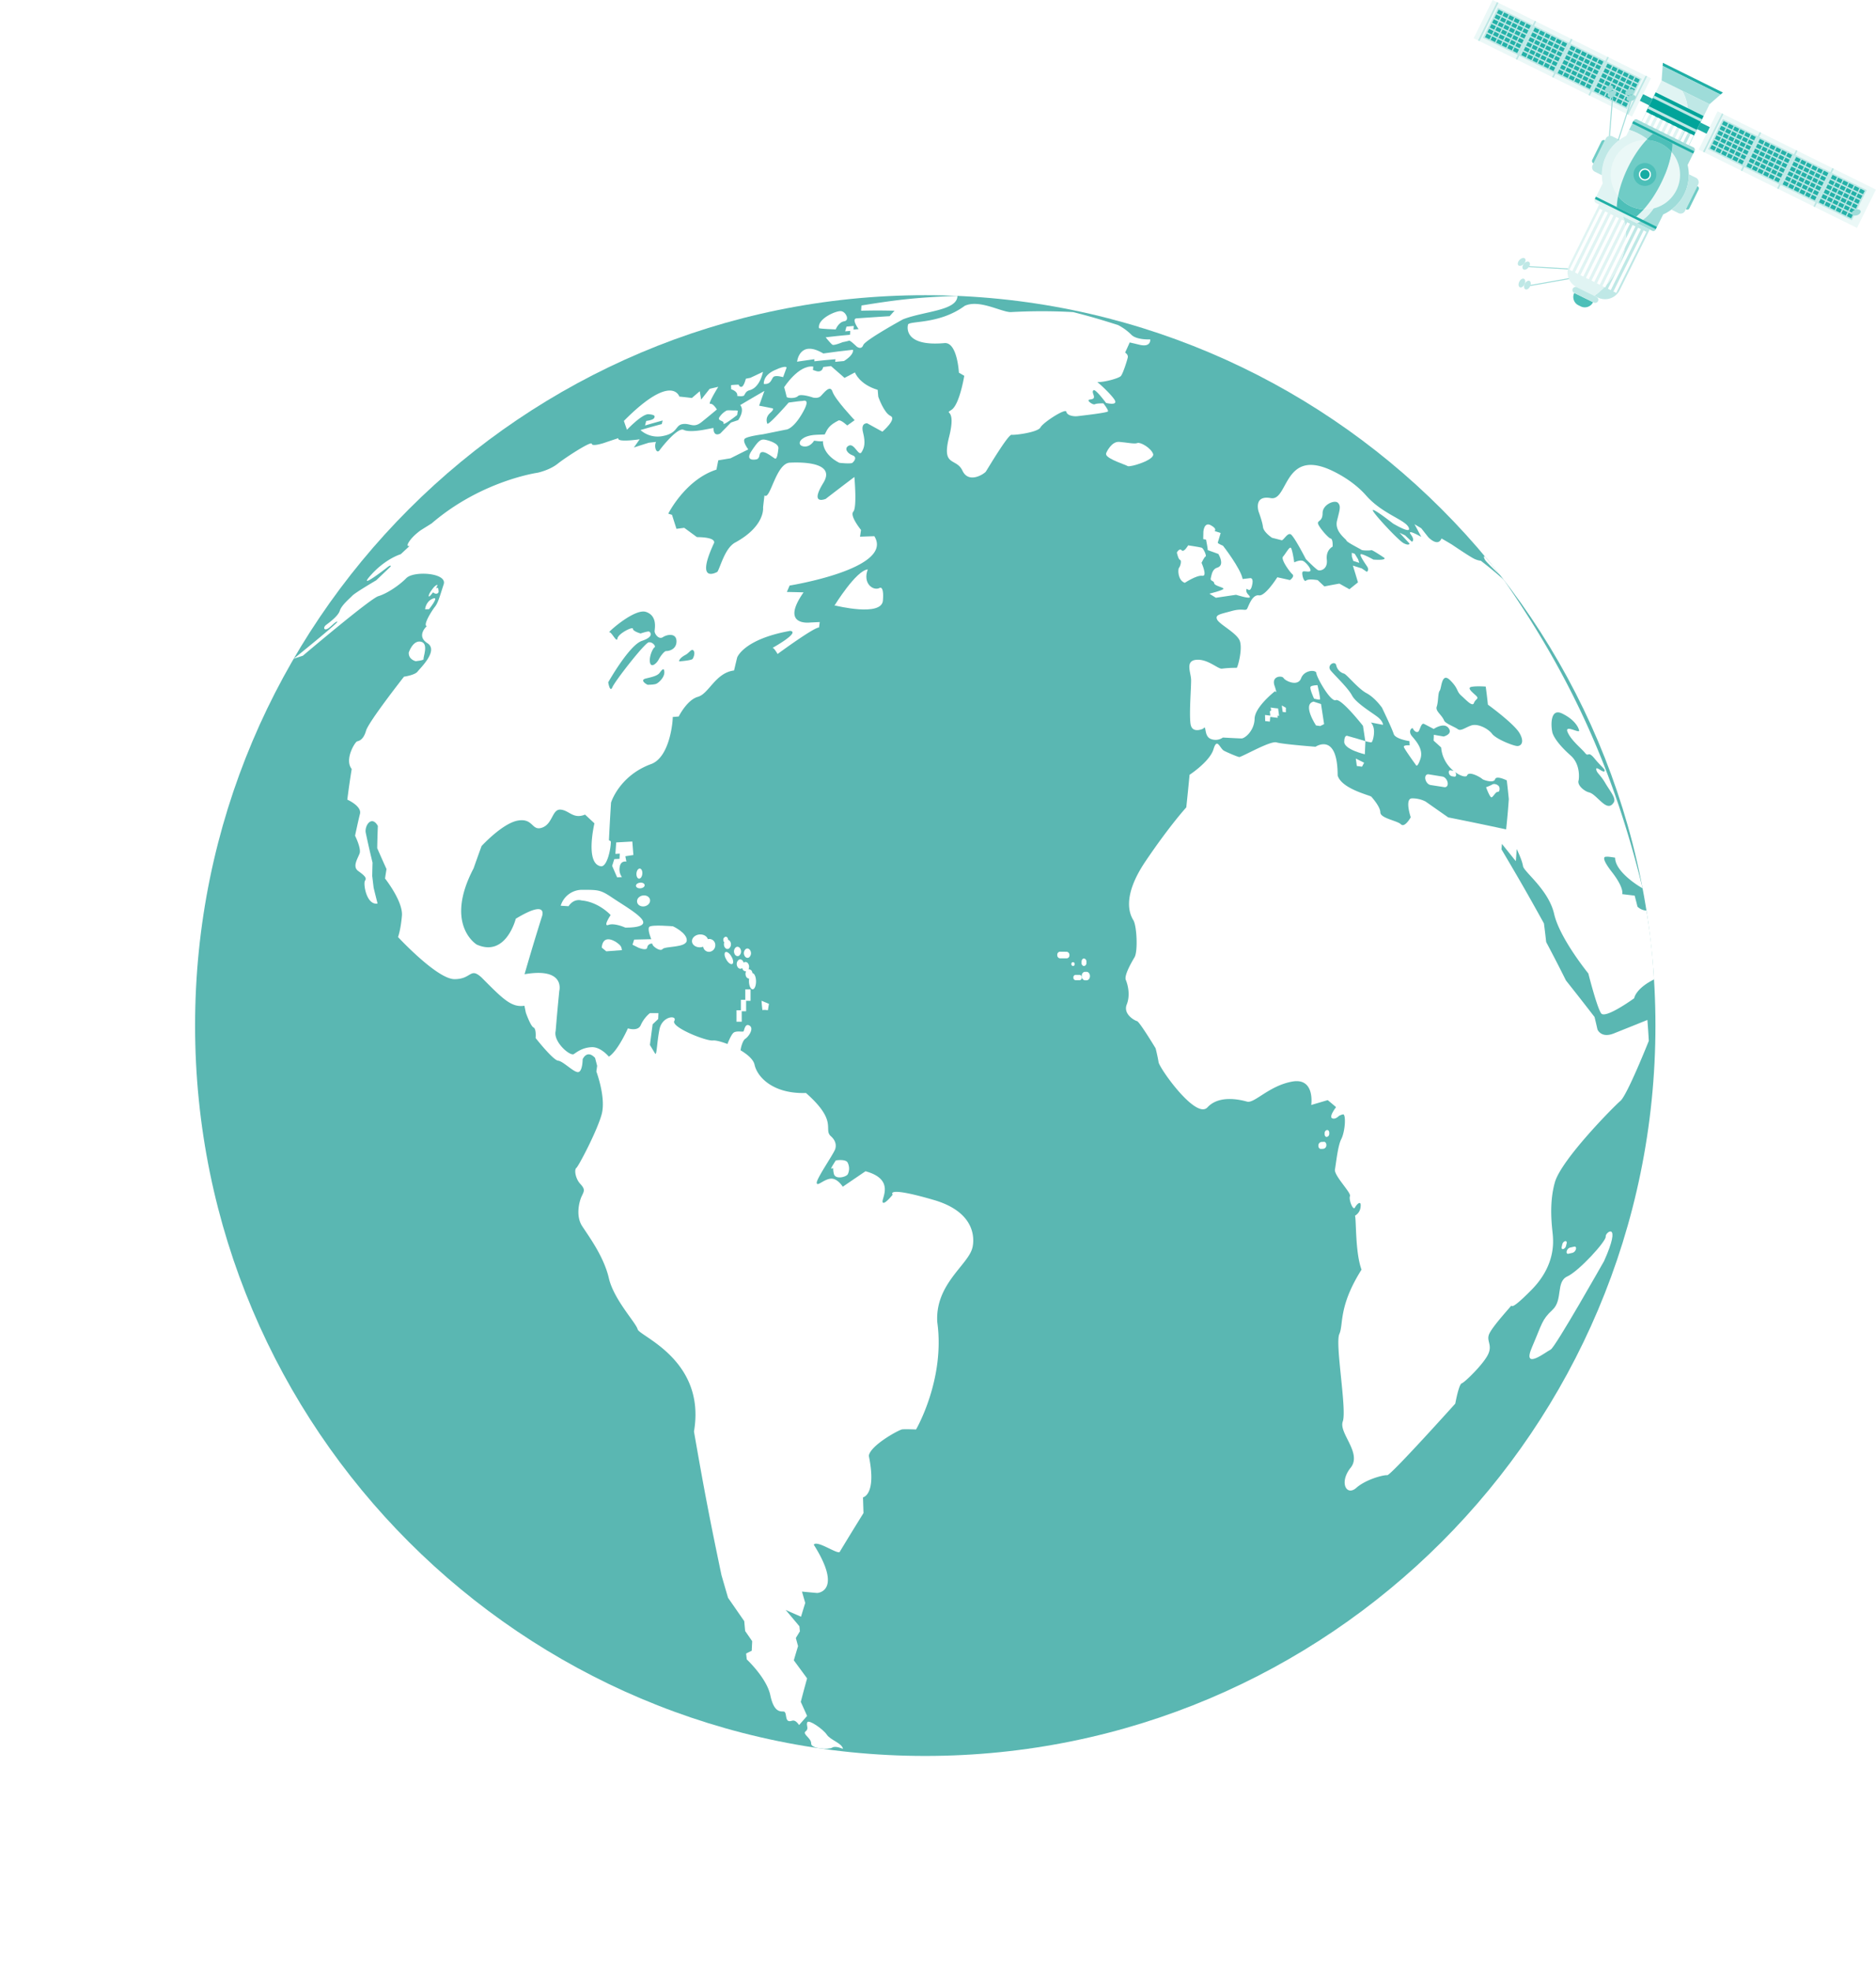 <svg id="Layer_1" data-name="Layer 1" xmlns="http://www.w3.org/2000/svg" xmlns:xlink="http://www.w3.org/1999/xlink" viewBox="0 0 1332.85 1400.05"><defs><style>.cls-1{mask:url(#mask);}.cls-2{mix-blend-mode:multiply;fill:url(#radial-gradient);}.cls-3{mask:url(#mask-2);}.cls-4{fill:url(#radial-gradient-2);}.cls-5{fill:#5ab7b2;}.cls-6{fill:#fff;}.cls-7{fill:#9edcd9;}.cls-8{fill:#bfe8e6;}.cls-9{fill:#ebf8f7;}.cls-10{fill:#24b1a8;}.cls-11{fill:#bde7e5;}.cls-12{fill:#e0f4f3;}.cls-13{fill:#1fafa6;}.cls-14{fill:#4dbfb8;}.cls-15{fill:#70ccc6;}.cls-16{fill:#17aca3;}.cls-17{fill:#00a49a;}.cls-18{filter:url(#luminosity-noclip-2);}.cls-19{filter:url(#luminosity-noclip);}</style><filter id="luminosity-noclip" x="20.4" y="-8576" width="1325.2" height="32766" filterUnits="userSpaceOnUse" color-interpolation-filters="sRGB"><feFlood flood-color="#fff" result="bg"/><feBlend in="SourceGraphic" in2="bg"/></filter><mask id="mask" x="20.4" y="-8576" width="1325.2" height="32766" maskUnits="userSpaceOnUse"><g class="cls-19"/></mask><radialGradient id="radial-gradient" cx="683" cy="881.4" r="628.45" gradientTransform="translate(823.29 -224.8) rotate(45)" gradientUnits="userSpaceOnUse"><stop offset="0.39" stop-color="#fff"/><stop offset="0.45" stop-color="#f2f2f2"/><stop offset="0.55" stop-color="#cfcfcf"/><stop offset="0.69" stop-color="#969696"/><stop offset="0.86" stop-color="#484848"/><stop offset="1"/></radialGradient><filter id="luminosity-noclip-2" x="20.4" y="218.8" width="1325.2" height="1325.2" filterUnits="userSpaceOnUse" color-interpolation-filters="sRGB"><feFlood flood-color="#fff" result="bg"/><feBlend in="SourceGraphic" in2="bg"/></filter><mask id="mask-2" x="0" y="74.85" width="1325.2" height="1325.2" maskUnits="userSpaceOnUse"><g class="cls-18"><g transform="translate(-20.4 -143.95)"><g class="cls-1"><circle class="cls-2" cx="683" cy="881.4" r="662.6" transform="translate(-423.2 741.11) rotate(-45)"/></g></g></g></mask><radialGradient id="radial-gradient-2" cx="683" cy="881.4" r="628.45" gradientTransform="translate(823.29 -224.8) rotate(45)" gradientUnits="userSpaceOnUse"><stop offset="0.39" stop-color="#a3d7d4"/><stop offset="1" stop-color="#a3d7d4"/></radialGradient></defs><title>background_full</title><g class="cls-3"><circle class="cls-4" cx="683" cy="881.4" r="662.6" transform="translate(-443.6 597.16) rotate(-45)"/></g><path class="cls-5" d="M1196.55,872.42c0,286.53-232.27,518.8-518.79,518.8S159,1159,159,872.42s232.27-518.79,518.8-518.79S1196.55,585.9,1196.55,872.42Z" transform="translate(-20.4 -143.95)"/><path class="cls-6" d="M607.81,1376.08c-2.58-3.88-12.85-11-13.85-8.77s1.43,4.48-1.18,6.42,4.16,4.87,3.93,8.66,12.59,4.51,14.94,2.93,7.65.9,7.65.9C618.75,1382.14,610.39,1380,607.81,1376.08Z" transform="translate(-20.4 -143.95)"/><path class="cls-6" d="M614.25,968.2s-4.61,6.81-2.9,5.86.49-.27,1.53,3.79,8.67,2.28,9.88.11a9.24,9.24,0,0,0-.08-8.1C621.41,967,614.25,968.2,614.25,968.2Z" transform="translate(-20.4 -143.95)"/><path class="cls-6" d="M647.7,570.49c.91-11.82-2.75-8.72-2.75-8.72-4.67,1.82-11.69-3.75-8-13.36-8.32.68-23.69,25.72-23.69,25.72.34,0,.52,0,.86,0C614.09,574.1,646.79,582.3,647.7,570.49Z" transform="translate(-20.4 -143.95)"/><path class="cls-6" d="M554.26,464.42c-4.59,6.94,2,6.2,3.75,5.77s2-2.95,2-2.95c1-5.89,9.56,1.84,11,2.45s2.07-3.74,2.43-7.25-6.69-5.68-9.73-6.2S558.85,457.47,554.26,464.42Z" transform="translate(-20.4 -143.95)"/><path class="cls-6" d="M534.44,444.65c-.5,2.19,9.68-5.9,9.68-5.9.2-1.24.29-1.86.49-3.1a13.35,13.35,0,0,0-2.42-.18c-.24.13-4.35-.26-5.51.07a14.28,14.28,0,0,0-4.83,4.28C529.27,443.12,535,442.46,534.44,444.65Z" transform="translate(-20.4 -143.95)"/><path class="cls-6" d="M481.27,438.18c4.63.4,4.65,1.43,3.79,2.83s-5.55,1.95-5.55,1.95c-.33,1.28-.5,1.92-.83,3.21,5-1.45,7.48-2.16,12.51-3.53-.24,1-.37,1.52-.61,2.54-6.09,1.63-9.13,2.49-15.15,4.24a18.37,18.37,0,0,0,16.36,4.15c10.28-2.08,8.31-7.63,13.69-8.4s7.59,3.22,13.41-1.45,10.82-8.9,10.82-8.9-2.57-4.44-4.68-4,5.69-12.1,5.69-12.1c-2.44.55-3.66.83-6.1,1.41-2.41,3-3.62,4.58-6.06,7.65-.41-2.4-.6-3.57-1-5.94l-5.6,4.81c-3.6-.45-5.38-.65-8.91-1,0,0-5.19-17.2-39.4,17.29.85,2.48,1.29,3.74,2.2,6.28C465.87,449.23,476.64,437.77,481.27,438.18Z" transform="translate(-20.4 -143.95)"/><path class="cls-6" d="M328.19,561.6c-1.18,1.59-3.17,4-3.2,5.67s3.06-2.58,3.06-2.58,1.74,1.56,3.06.81.92-1.54.67-3.37-2.48,1.08-1-1.48S329.38,560,328.19,561.6Z" transform="translate(-20.4 -143.95)"/><path class="cls-6" d="M327.91,569.15c-5.11,2.07-5.49,7.58-5.49,7.58l2.77-.06S333,567.08,327.91,569.15Z" transform="translate(-20.4 -143.95)"/><path class="cls-6" d="M315.72,613.6s6.13-.56,5.63-1.58,3.85-11-1.9-12.26-8.65,7.71-8.65,7.71C310.54,612.47,315.72,613.6,315.72,613.6Z" transform="translate(-20.4 -143.95)"/><path class="cls-6" d="M544.16,425.18s4.31.72,5-.48,1.35-3.15,4.21-3.67c7.22-2.3,9.1-12.95,9.1-12.95-3.6,1.68-5.41,2.53-9,4.25l-3.16.62s-1.26,5.12-2.86,5.7-2.27-1.5-2.27-1.5-5,.15-5.41.42l.1,2.8C545.22,422.34,544.16,425.18,544.16,425.18Z" transform="translate(-20.4 -143.95)"/><path class="cls-6" d="M569.84,411.76c1.55-1.61,6.93.1,6.93.1l2.47-6.76s.08-2.14-8.51,1.81-7.65,9.77-7.65,9.77C568.27,417.12,568.3,413.37,569.84,411.76Z" transform="translate(-20.4 -143.95)"/><path class="cls-6" d="M579.32,425.87c.12.82,6,1.45,8-.58s10.86,1.09,10.86,1.09,3.24.78,5.16-.92,6.75-8.82,8.54-3.29,15.72,20.25,15.72,20.25c-2.11,1.49-3.16,2.25-5.27,3.76,0,0-4.63-4.35-6.2-3.55-6.56,3.33-7.7,5.65-9.78,9.92,0,0,0,0-6,.24-11.72.51-14.4,7.14-9.38,8.19s7.82-4,7.82-4,6.29.93,6.27.13c-.06,10.27,11.49,15.51,11.72,15.59s8.16.89,9.23,0,3.81-4,0-5.37-6.15-5.19-2.39-6.9,6.84,7.94,8.87,4.76,2.93-6.72,1.09-14,3-6.53,3-6.53c4.26,2.33,6.39,3.52,10.73,5.92,0,0,10.52-9,5.77-11.19s-8.69-13.65-8.69-13.65c-.17-2-.25-2.93-.42-4.88-13.14-3.9-16.16-12.37-16.16-12.37-2.94,1.54-4.43,2.31-7.39,3.88l-9.62-8.4c-2.22.26-3.33.4-5.54.68-.9,4.36-4.93,2.87-4.93,2.87l-2.36-.78c.1-.95.14-1.43.24-2.39-10.47-1.4-20.67,14.64-20.67,14.64S579.2,425,579.32,425.87Z" transform="translate(-20.4 -143.95)"/><path class="cls-6" d="M599,400.57c6-.66,9-.95,15-1.47-.09.75-.14,1.12-.23,1.87l6.25-.58c7.79-4.94,6.33-8,6.33-8-8.46.92-12.67,1.46-21,2.64-17-10.14-18.65,5.85-18.65,5.85-.36,0,12.3-1.79,12.3-1.79Z" transform="translate(-20.4 -143.95)"/><path class="cls-6" d="M614.15,377.94s2-5.19,6.06-5.79,1.24-6.79-2.28-7.2-17,5.46-15.64,12.07C602.41,377.54,614.15,377.94,614.15,377.94Z" transform="translate(-20.4 -143.95)"/><path class="cls-6" d="M624.49,379l-.2,2.75c-6.94.62-10.4,1-17.28,1.8,0,0,3.69,4.57,4.83,5.28s7.31-1.85,7.31-1.85a43.87,43.87,0,0,0,4.55-1.06c.73-.33,5.42,4.25,5.42,4.25s3.23,2.54,4.59-1.08S662,370.75,662,370.75c15.43-5.92,38.46-6.05,38.65-16.63-27,1-41.05,2.39-68.21,6.83-.1,1.47-.15,2.22-.25,3.7,9.41-.21,14.16-.2,23.73,0l-3.47,3.91-.28,0c-2.65.12-22.88,1.5-23.21,1.53-3.84.33,1.44,7.65,1.44,7.65-1.45.11-2.16.18-3.61.31.07-1,.11-1.54.18-2.57-2.08.18-3.11.27-5.18.48l-.93,3.35Z" transform="translate(-20.4 -143.95)"/><path class="cls-6" d="M824.1,381.62a38.52,38.52,0,0,0-9.35-6.78c-12.64-4-19-5.9-31.9-9.2a400.14,400.14,0,0,0-44.35,0c-6.7,0-22.37-9.24-32.68-4.45-18.77,13.8-40.6,10.23-40.36,13.66,0,0-4.19,15.52,25.95,12.81,9.15-.82,10.27,21,10.27,21l3.81,2.23s-3.3,20.42-9.1,24.19,3.8-2.47-1.68,19.22,5,14.41,9.51,24,15.57,2.16,16.63.59,15.81-26.49,18.3-26.12,18.68-1.75,20.49-5.23S777.51,433.7,778,436.4s5.09,3.5,8,3.15,21.19-2.39,21.59-3.41-3.27-5.69-3.27-5.69-4.64-.07-6,.62-5.12-2.12-4.52-2.91,3.65-.17,3.82-2-1.68-3.75-.33-5,8.93,9,8.93,9,7.84,2,6.42-1.5c-1.08-2.71-9.39-10.8-12.68-13.38,4,.45,15.5-2.55,16.87-4.33,1.59-2.08,4.36-11,4.82-13.08s-1.88-3.48-1.88-3.48c1.32-2.9,2-4.32,3.22-7.14,0,0-1.67-.53,6.89,1.56s7.72-3.79,7.72-3.79S827.83,385.58,824.1,381.62Z" transform="translate(-20.4 -143.95)"/><path class="cls-6" d="M828.49,458.65c-2,.86-7.47-.4-12.93-.83s-9.07,7.3-9.33,8.27c0,.43.07.63.13,1,1.62,3.28,13.74,6.94,15.26,7.94s19.73-4.41,18-8.77S830.42,457.79,828.49,458.65Z" transform="translate(-20.4 -143.95)"/><path class="cls-6" d="M456.84,754.19c-.61,1.92-.92,2.88-1.52,4.8,1.4,3.23,2.1,4.87,3.53,8.13l3.43-.15a9.21,9.21,0,0,1-1.56-7.36c.81-4.64,4.7-3.64,4.7-3.64-.29-1.53-.44-2.29-.73-3.81l5.72-.89c-.31-3.84-.46-5.75-.76-9.58-4.59.26-6.88.38-11.45.65-.24,3.24-.35,4.87-.58,8.13l3.12-.18c-.08,1.48-.12,2.21-.19,3.71Z" transform="translate(-20.4 -143.95)"/><path class="cls-6" d="M474.52,768.07c1.16-.05,2.17-1.7,2.26-3.69s-.78-3.55-1.95-3.49-2.17,1.69-2.26,3.67S473.35,768.12,474.52,768.07Z" transform="translate(-20.4 -143.95)"/><path class="cls-6" d="M475.23,774.94c1.72-.06,3.15-1,3.19-2.14s-1.31-2-3-1.91-3.14,1-3.18,2.15S473.52,775,475.23,774.94Z" transform="translate(-20.4 -143.95)"/><path class="cls-6" d="M473,784.05c-.08,2.16,1.93,3.85,4.49,3.77s4.72-1.92,4.79-4.09-1.94-3.86-4.51-3.77S473,781.88,473,784.05Z" transform="translate(-20.4 -143.95)"/><path class="cls-6" d="M477.4,799c-.35-4.23-13.5-11.69-21.87-17.32S445.66,776,434.41,776a15.88,15.88,0,0,0-15.65,11.3l5.59.35c3.94-5.92,9.25-4.09,9.25-4.09,12.27,1.09,20.65,10.36,20.65,10.36s-5.77,8.58-1.53,7,11.87,1.9,11.87,1.9S477.75,803.26,477.4,799Z" transform="translate(-20.4 -143.95)"/><path class="cls-6" d="M447.94,817.05c1.28,1.05,1.92,1.57,3.2,2.64l11.14-.86c-.42-1.82,0-3.09-4.76-6.09C448.05,807.39,447.94,817.05,447.94,817.05Z" transform="translate(-20.4 -143.95)"/><path class="cls-6" d="M491.15,818.07c1.83-2.18,17-.78,17.18-6.16s-9.8-10-9.8-10-15.38-1.36-16.86.44,1.43,8.72,1.43,8.72l-12.16.29c-.46,1.45-.7,2.18-1.16,3.63l4.15,2.08s6,2.62,6.32-.14,4-3.29,3.72-2.25S489.32,820.26,491.15,818.07Z" transform="translate(-20.4 -143.95)"/><path class="cls-6" d="M523.3,811.07c-.59-2-2.8-3.42-5.47-3.37-3.15.06-5.74,2.16-5.79,4.67s2.46,4.52,5.62,4.46a7,7,0,0,0,2.32-.43,4.23,4.23,0,0,0,4.19,3.66,4.65,4.65,0,0,0,4.42-4.65,4.28,4.28,0,0,0-4.26-4.5A4,4,0,0,0,523.3,811.07Z" transform="translate(-20.4 -143.95)"/><path class="cls-6" d="M535,816.17c.62,1.64,2.12,2.32,3.34,1.51a3.84,3.84,0,0,0,1.09-4.43,2.77,2.77,0,0,0-1.75-1.76v0c0-1.2-.72-2.18-1.66-2.16a2.07,2.07,0,0,0-1.72,2.22,2.28,2.28,0,0,0,.67,1.73A4.22,4.22,0,0,0,535,816.17Z" transform="translate(-20.4 -143.95)"/><path class="cls-6" d="M545.54,822.76a3.85,3.85,0,0,0,1.07-4.45c-.62-1.64-2.12-2.32-3.36-1.5a3.82,3.82,0,0,0-1.07,4.42C542.8,822.88,544.32,823.56,545.54,822.76Z" transform="translate(-20.4 -143.95)"/><path class="cls-6" d="M556.19,846.11c1.23-1.39,1.71-4.83,1.07-7.68-.45-2-1.33-3.18-2.25-3.22a3.76,3.76,0,0,0-.23-.92,2.47,2.47,0,0,0-2.59-1.83,4.24,4.24,0,0,0,.13-3.34c-.63-1.65-2.14-2.34-3.36-1.53a1.55,1.55,0,0,0-.24.19,4.13,4.13,0,0,0-.15-.5c-.64-1.65-2.14-2.33-3.37-1.53a3.85,3.85,0,0,0-1.07,4.44c.63,1.66,2.14,2.35,3.37,1.54.08-.05.15-.14.23-.2,0,.17.1.34.16.51a2.47,2.47,0,0,0,2.57,1.84,4.3,4.3,0,0,0-.12,3.33,2.61,2.61,0,0,0,2.3,1.87,12.28,12.28,0,0,0,.16,4.35C553.43,846.28,555,847.49,556.19,846.11Z" transform="translate(-20.4 -143.95)"/><path class="cls-6" d="M552.58,824a3.83,3.83,0,0,0,1.08-4.45c-.63-1.65-2.14-2.33-3.36-1.52a3.82,3.82,0,0,0-1.09,4.43C549.85,824.11,551.36,824.8,552.58,824Z" transform="translate(-20.4 -143.95)"/><path class="cls-6" d="M538,827.65c1.69,1.62,3.17,1.52,3.3-.24s-1.15-4.52-2.83-6.14-3.15-1.5-3.28.25S536.35,826,538,827.65Z" transform="translate(-20.4 -143.95)"/><path class="cls-6" d="M547.36,862.27h3.14c0-3,0-4.45,0-7.43l3.15,0c0-3.25,0-4.87,0-8.12l-3.74,0c0,3,0,4.44,0,7.41H546.8c0,3,0,4.46,0,7.44h-3.14c0,3.25,0,4.88,0,8.14h3.73C547.34,866.73,547.35,865.24,547.36,862.27Z" transform="translate(-20.4 -143.95)"/><path class="cls-6" d="M562.29,861.52c.36-.55,3.67,0,3.67,0,.3-1.8.45-2.71.76-4.51l-5.27-2.21S561.91,862.08,562.29,861.52Z" transform="translate(-20.4 -143.95)"/><path class="cls-6" d="M683.86,996.31c-35-10.2-29.21-3.78-29.21-3.78s-6.41,8-7.18,5.23,8.94-16.07-12.15-21.86l-16.16,11s-3.78-6.25-8.7-5.7-9.5,5.76-9.79,3,10.58-18.52,12.76-23.19c0,0,2.9-5-2.71-10s5.44-10.31-17.71-30.7c-23,.78-34.53-11-36.53-20.14-.81-3.66-5-7.25-9.92-10.19.42-3.17,1.77-7.14,3.35-8.17,2.43-1.58,6.35-7.28,3.05-9.34s-3.79,3.64-4.34,4.12-5.18-.65-7.07.93-4.3,8-4.3,8h0c-4.55-1.75-8.58-2.72-10.32-2.51-4.83.62-29.87-9.45-27.47-13.83s-8.62-3.72-10.52,5.93-1.83,18-3,17.38c-1.52-2.51-2.27-3.77-3.79-6.29.76-5.85,1.15-8.8,1.93-14.67l3.94-3.73c.08-1.69.12-2.54.18-4.21l-6.07,0a23.31,23.31,0,0,0-6.43,8.39c-1.95,4.88-9.19,2.42-9.19,2.42s-7.06,16-13.53,20.1c0,0-5.69-6.91-12-6.73s-10.27,3.11-12.86,4.9-14.82-8.69-12.94-16.38c.94-11.39,1.47-17.11,2.58-28.47,0,0,4.58-16.9-24.68-11.86,4.66-16.1,7.09-24.16,12.11-40.24,0,0,6.15-14-18.34.81,0,0-6.91,27.7-27.77,18.35,0,0-23.25-14-2.22-54.11,2.24-6.33,3.37-9.5,5.66-15.83,0,0,14.91-16.29,25.91-18.14s9.66,7.76,17.22,5,7-13.3,13.1-12.76,8.95,7,17.32,3.52l6.66,6.22s-6.66,27.85,4.07,30.38c5.09,1.71,7.85-13.89,7.56-17.6-.53-.33-.79-.48-1.33-.8.53-10.75.83-16.09,1.49-26.7,0,0,5.85-19.27,28.83-27.51,13.2-5.32,15.18-31,15-33.3,1.7-.14,2.55-.22,4.26-.35,0,0,5.86-11.85,13.65-14s12.47-17.08,25.66-18.7c.88-3.67,1.31-5.5,2.19-9.15,0,0,4.34-13,37.71-19,7.44,1.07-12.63,12.14-12.63,12.14.9-.51,3.67,4.29,3.67,4.29s25.83-19,29.43-18.8c.2-1.56.3-2.33.51-3.88l-6.85.33s-21.63,2.83-4.64-21.42c-4.76-.13-7.13-.19-11.86-.28l1.95-4.55s74.58-12,60.19-35.06c-4.07.12-6.11.19-10.17.34.29-1.91.43-2.87.71-4.79,0,0-8.21-10-5.47-13s.76-24.62.76-24.62c-8.09,6.13-12.17,9.24-20.37,15.55,0,0-11.77,5-1.68-11.37S584,472.51,581.72,472.58c-10.12.24-14.08,27.11-18.18,23.23-.41,3.44-.63,5.18-1,8.64,0,0,1.74,13.29-20.22,25.09-7,4.3-9.89,16.67-12.23,20.59,0,0-16.16,9.45-2.6-20,0,0,3.4-4.55-11.94-4.66l-9-6.6c-2.21.28-3.32.42-5.53.72-1.3-4-1.93-6-3.17-9.94l-2.66-.84s12.06-24.17,34.23-31.28c.52-2.66.78-4,1.3-6.6.75-.14,8.69-1.45,8.69-1.45,5.06-2.55,7.58-3.81,12.63-6.31,0,0-4.66-6.07-2.29-7.76s12.8-3,12.8-3l16.21-3.29s4.8.14,11.56-11.46.58-8.78-.14-8.88-9.45,1.13-9.45,1.13-14.6,16.7-15.22,14.9-1.1-4.71,2.16-7.61,1.56-3.21,1.56-3.21c-3.82-.79-5.72-1.16-9.49-1.88,1.51-4.22,2.26-6.32,3.75-10.51-6.86,4-10.31,6-17.22,10.11,0,0,3.6,3.16-1.38,10.64l-5.15,1.72c-3,3.1-4.53,4.64-7.55,7.74,0,0-4.85,3.08-4.9-3.88-2.5.46-3.76.7-6.26,1.18,0,0-10.84,2.22-14.88.18s-14.87,11.34-17.1,14.42-4.23-2.6-2.55-5.87c-2.07.22-3.09.34-5.14.58-4.26,1.33-6.37,2-10.61,3.4,1.66-2.34,2.49-3.51,4.13-5.85,0,0-16.45,2.5-15.14-.8-4.09,1.33-6.13,2-10.2,3.41,0,0-8.48,2.8-8.7.59s-18.61,9.69-24.29,14.22-14.11,6.33-14.11,6.33-39.87,5.53-75.35,36c-3.15,2-4.7,2.93-7.81,4.9,0,0-5.29,3.67-8.1,7.9s.25,3.22.25,3.22l-6.31,5.86s-10.48,3-20.93,14.52,8.42-2.83,11.38-5.18,2.38-.59,2.38-.59c-4.1,3.92-6.14,5.88-10.24,9.78,0,0-14.82,8.66-17.06,11s-7.57,6.68-8.86,10.69-8,8.68-9.87,10.16-1.5,3.78.84,2.77,6.07-5.64,7.28-5.22-31,26.35-31,26.35c2.58-.88,3.88-1.31,6.51-2.15,0,0,47.91-40.64,53.67-42.33s14.52-7.36,19.84-12.78,29.27-3.81,26.57,4.37-3.87,13-6.22,15.95-8.69,13.13-5.8,13.77c0,0-7.75,6.9.44,12.09s-5.08,17.69-7,20.2-9.63,3.6-9.63,3.6-25.14,32-26.95,38.37-4.87,7.22-6.32,7.56-9.26,12.81-3.88,19.67c-1.37,8.62-2,13-3.12,21.74,0,0,10.4,4.55,9,10.11s-3.49,15.5-3.49,15.5,4.49,9,3.24,12.56-5.37,9.34-1,12.51,6.3,4.93,4.85,6.83.95,17.71,8.9,16.28c-1.16-4.52-1.71-6.77-2.8-11.22-.4-3.33-.59-5-1-8.31.07-3.82.11-5.72.22-9.51-2.1-8.73-3.08-13-4.88-21.5-.72-5,4.29-12.31,8.66-4.59-.24,6.27-.33,9.42-.46,15.78,2.56,5.87,3.89,8.85,6.61,14.88-.43,2.68-.64,4-1.05,6.69,0,0,12.87,16.23,12,26.45s-2.77,15.14-2.77,15.14,27.61,29.77,40,29.9,11.06-8.83,19.42-1.1c15,15.09,21.15,21.43,30.39,20,.39,1.95.6,2.94,1,4.9,0,0,3.31,9.5,5.45,10.52s1.49,7.51,1.49,7.51,12.36,15.71,16,16.09,11.31,8.61,14.35,8.1,3.09-9.14,3.09-9.14,3-7.14,8.81-.93c.58,2.24.88,3.37,1.47,5.61l-.55,4.08s7,18.57,3.75,30.43-16.44,36.92-18,38.06-.71,7.52,2.85,11.34,2.78,5,1,8.69-4.42,13.94.26,21.19,15.42,21.58,19,37,19.18,31.53,20.49,36.42,48.69,21.89,40,72.56c7.32,42.11,11.28,62.61,19.53,102,1.88,6.49,2.81,9.71,4.69,16.13,4.64,6.67,6.94,10,11.5,16.58.25,2.83.38,4.23.64,7l5,7.23c-.14,2.72-.2,4.08-.32,6.77-1.6.8-2.4,1.19-4,2,.18,1.68.28,2.51.47,4.18,0,0,14.15,13.17,16.73,25.44s7.09,11.41,9.45,11.57,1,5.81,3.45,6.69,3.61-2.56,7.55,2.9c2.24-2.55,3.37-3.85,5.69-6.46-1.79-4-2.68-6-4.5-10,1.72-6.58,2.62-9.91,4.49-16.68-3.73-5.09-5.62-7.66-9.43-12.82,1.16-4,1.76-6,3-10.12l-1.57-5.73c1.14-1.89,1.72-2.84,2.88-4.74l-.35-3.61-9.75-11.61c4.37,2,6.55,2.91,10.9,4.82,1.18-3.89,1.76-5.84,3-9.78-.93-3.22-1.39-4.83-2.32-8.06,4.3.42,6.47.61,10.8,1,0,0,18.63-.88-2.42-34.32,2.35-3.34,16,6.49,18.33,5.27,6.58-10.89,10-16.44,17-27.73-.14-4.45-.22-6.67-.36-11.15,0,0,9.88-1.72,4.14-29.51,1-7.38,21.39-18.52,23.73-18.78s9.82.07,9.82.07,20.78-35.51,15.08-76.28c-1.6-26.69,21.51-40.35,24.82-52.32C711.19,1030.71,718.82,1006.5,683.86,996.31ZM507.5,609.07c2.55-1.36,4.19-4.6,5.57-3.06s.22,4.73-.56,5.93-9.65,1.79-9.65,1.79C503,612,504.94,610.45,507.5,609.07Zm-21,20.65c-1.83.66-6,.63-6,.63-2.08-1-5.09-3.41-1.5-4.37s8.29-1.72,10.07-4.13,3.26-4,3.33-.35S488.34,629.05,486.51,629.72Zm-7.06-51.09c8.21,2.83,6.07,11.8,6.05,13.7s2.9,6.17,5.93,4.17,9.61-3.06,9.61,3-6,7-7.26,6.88-4.08,3.49-5.45,6.13-5.26,6.11-6.11,2.07,2-10.12,3.2-10.8-1.26-3.95-4.09-3.59-24,27.52-25.79,31.84-3-3.44-3-3.44,14.85-26.34,23.89-29.4,6-6.19,5.22-6.63-6.12,1.35-6.12,1.35-5.5-1.54-5.46-3.35-10.55,3.46-11,7c-.47,3.31-4.27-5.07-5.81-4.51S471.25,575.8,479.45,578.63Z" transform="translate(-20.4 -143.95)"/><path class="cls-6" d="M862.18,557.94s8.49-5.63,12.41-5-.53-9.21-.53-9.21,2-4.28,2.89-4.51-1.41-5.8-2.83-6.24-9.57-1.66-9.57-1.66-3,5.31-4.61,3.5-3.42,1.6-3.42,1.6,1,4.85,2.29,5.24.19,4.55-.74,5.59S857.12,556.21,862.18,557.94Z" transform="translate(-20.4 -143.95)"/><path class="cls-6" d="M878.44,534.7c3,1.08,4.56,1.65,7.6,2.74,2.81,5.07,2.72,8.64-.86,9.74s-3.86,4.92-4.54,7.33,2.25,1.73,2.41,3.7,7,2.92,6.58,4-10,3.45-10,3.45l4.61,2.88c5.78-.89,8.66-1.31,14.34-2.11,0,0,9.42,3,9.79,1.75s-2.63-2.21-2.54-5.06,2.38,3.07,4-2.86-1.05-5.67-1.05-5.67c-2.19.24-3.31.37-5.52.64-1.35-7.46-13.9-23.58-13.9-23.58s-4-1.71-3.78-2.24,2.06-6.86,2.06-6.86l-4.33-1.43s2.19-1.42-2.65-4.07-5.29,4.58-5.29,4.58c0,2.09-.07,3.15-.11,5.26l2,.36S878.64,534.17,878.44,534.7Z" transform="translate(-20.4 -143.95)"/><path class="cls-6" d="M982.91,537.32c-.84-.29-1.26-.44-2.1-.71,0,1.09,0,1.65.06,2.76l1,3,4.25,1.39c-.31-1-.48-1.49-.8-2.47C984.35,539.73,983.86,538.92,982.91,537.32Z" transform="translate(-20.4 -143.95)"/><path class="cls-6" d="M1080.13,710.3c1.18-.32,3-4.08,4.36-3.84s1.94-3.06.51-4.38-3.44-1.55-4.43-.85a30.21,30.21,0,0,1-4.36,1.89S1078.94,710.64,1080.13,710.3Z" transform="translate(-20.4 -143.95)"/><path class="cls-6" d="M1046.58,703.08c1.66.26,2.71-1.2,2.34-3.27s-2-4-3.67-4.25c-3.92-.65-5.89-1-9.85-1.6-1.66-.27-2.72,1.21-2.36,3.31s2,4,3.66,4.28Z" transform="translate(-20.4 -143.95)"/><path class="cls-6" d="M975.43,670.82c-.12,5.53,14.65,8.9,14.65,8.9.18-3.75.27-5.62.41-9.33,0,0-11.7-3.52-12.49-3.64C978,666.75,975.54,665.29,975.43,670.82Z" transform="translate(-20.4 -143.95)"/><path class="cls-6" d="M983.66,682.77c.3,2.11.45,3.16.74,5.28l3.69.49,1.48-2.8Z" transform="translate(-20.4 -143.95)"/><path class="cls-6" d="M958.13,640.85c.73-.28-1.69-10.21-1.69-10.21s-3.82,0-4.88,1.05,2.44,8.52,2.44,8.52S957.4,641.13,958.13,640.85Z" transform="translate(-20.4 -143.95)"/><path class="cls-6" d="M955.39,659.25l3,.42,2.75-1.4c-.85-5.72-1.28-8.57-2.19-14.25l-5.33-1.71C945.47,644.32,955.39,659.25,955.39,659.25Z" transform="translate(-20.4 -143.95)"/><path class="cls-6" d="M934,646.68l-2.91-1.61c.24,1.81.35,2.72.6,4.54l2.27.29C934,648.61,934,648,934,646.68Z" transform="translate(-20.4 -143.95)"/><path class="cls-6" d="M922.94,652.27l-3.77-.46c.05,1.73.07,2.59.11,4.33l3.29.39c.13-1.34.19-2,.32-3.34l5.24.64c0-.61-.07-.92-.12-1.54l1.14.14c-.27-2.11-.4-3.17-.68-5.27a46.52,46.52,0,0,1-5.29-.68c.13.83.2,1.25.34,2.08l-.95.69C922.71,650.46,922.79,651.06,922.94,652.27Z" transform="translate(-20.4 -143.95)"/><path class="cls-6" d="M778.31,820l-4.92-.05a2.12,2.12,0,0,0-1.82,2.36,2.19,2.19,0,0,0,1.88,2.37l4.92,0a2.1,2.1,0,0,0,1.82-2.34A2.21,2.21,0,0,0,778.31,820Z" transform="translate(-20.4 -143.95)"/><path class="cls-6" d="M790.57,830.14a2,2,0,0,0,1.69-2.19V827a2,2,0,0,0-1.74-2.21c-.95,0-1.7,1-1.7,2.18,0,.38,0,.57,0,.94A2,2,0,0,0,790.57,830.14Z" transform="translate(-20.4 -143.95)"/><path class="cls-6" d="M787.43,836.42l-2.95,0a1.69,1.69,0,0,0-1.46,1.88,1.75,1.75,0,0,0,1.48,1.91h3a1.69,1.69,0,0,0,1.46-1.87A1.76,1.76,0,0,0,787.43,836.42Z" transform="translate(-20.4 -143.95)"/><path class="cls-6" d="M783.93,828.74a1.23,1.23,0,0,0-1-1.34h-.37a1.21,1.21,0,0,0-1,1.34,1.25,1.25,0,0,0,1.07,1.34h.36C783.48,830.08,783.94,829.49,783.93,828.74Z" transform="translate(-20.4 -143.95)"/><path class="cls-6" d="M792.44,834.25l-1.23,0c-1.29,0-2.31,1.33-2.3,3s1.06,3,2.35,3h1.23c1.28,0,2.31-1.33,2.3-3S793.72,834.26,792.44,834.25Z" transform="translate(-20.4 -143.95)"/><path class="cls-6" d="M1086.34,552.68c-4.24-5.4-6.4-8.07-10.81-13.33-1.27-.7-1,.55-.18,2.09S1081.9,548.55,1086.34,552.68Z" transform="translate(-20.4 -143.95)"/><path class="cls-6" d="M1167,878c-9.11,3.64-11.63-2.78-11.63-2.78-.81-3.55-1.22-5.33-2.09-8.89-7.87-10.18-11.94-15.38-20.3-25.93-5.43-10.83-8.25-16.3-14.06-27.3-.6-5.3-.91-8-1.59-13.23-11.49-20.78-17.57-31.34-30.16-52.61.13-1.56.18-2.33.31-3.88l9.87,12.28c.27-3.46.4-5.19.62-8.63,0,0,3.88,7.91,4.47,12.07s18.18,16.73,22.14,34.06,24.29,42.24,24.29,42.24,6.11,24.19,9.11,28.34S1181.47,853,1181.47,853c.31-1.91,2.91-7.81,14.06-13.34a434.4,434.4,0,0,0-5.37-48.91,9.92,9.92,0,0,1-6.37-2.78c-.77-3.14-1.18-4.71-2-7.84l-8.86-1.06s1.72-4.1-7.39-15.81-4-10.71-4-10.71c.75-.37,6.36.62,6.36.62-.06,8.48,12.48,17.78,19.54,21.78-20.21-82.48-50.09-149.12-98.46-218.89-5.07-5-16.45-13.77-16.45-13.77a15.34,15.34,0,0,1-5.82-2c-3.57-1.94-14.87-9.6-14.87-9.6-2.9-1.73-4.35-2.58-7.29-4.26-2.61,6.38-9.38-.89-9.38-.89-2-2.54-3-3.82-5-6.35-1.92-1.16-2.88-1.73-4.82-2.88,2,3.59,2.91,5.4,4.82,9,0,0-10.68-6.17-7.43-1.73s.74,5.15.74,5.15c-1.94-1.8-2.9-2.7-4.83-4.51-1.56-.75-2.35-1.11-3.92-1.85,2.85,3.1,4.28,4.63,7.14,7.74,0,0-.34,1.68-4.21-.32s-23.25-22.92-21.88-23.56,14.33,9.58,14.33,9.58,13.71,8.27,11.07,2.73S1002.49,509,991,495.93s-27.8-19.22-27.8-19.22c-31-12.18-27.76,23.85-40.23,21-12.23-2.06-8.33,9.76-8.33,9.76s2.64,7,3.07,10.77,6.4,7.69,6.4,7.69l6.7,1.71c1.2.78,4.09-5.33,6.51-4.21s10.86,17.66,10.86,17.66,6.81,6.86,8.49,7.77,7.17-.36,6.4-7.36,4.11-9.25,4.11-9.25.4-5.4-1.37-5.77-8.55-8.3-9-10.66,3.26-1.29,3.26-7.41,8.62-9.63,10.92-7.29,1.18,5.1-.68,12.76,6.39,12.82,6.73,14.06,10,6,10.64,6.57,6.33.57,7,.22,9.26,5.48,9.26,5.48c1.51,2-7.79,1.22-7.79,1.22s-6.72-3.78-8.67-3.84,2.59,6.24,4.26,8.82-.25,3.72-.25,3.72l-3.6-2.43-6.31-2c1.48,4.74,2.2,7.12,3.63,11.92-2.39,1.9-3.61,2.88-6.09,4.88l-7.12-4c-4.19.75-6.34,1.14-10.64,2-1.92-1.78-2.87-2.68-4.78-4.47,0,0-6.51-1.19-8.2.29s-3.06-4.28-2.69-5.83,4,.07,5.47-.8-2.39-5.86-4.7-7.16-6.53.89-6.53.89-1.41-10.13-2.58-10.44-3.63,4.41-5.39,6.34,4.75,10.88,6.63,12.51-1.7,4.17-1.7,4.17c-3.58-.82-5.37-1.22-9-2,0,0-8.52,13.57-13,12.84s-7,6.48-8.22,9.1-2.83-.28-11.09,2-12,2.63-10.49,6,13,9.07,15.83,14.53-1.24,19.94-1.89,19.85a78.67,78.67,0,0,0-10.43.58c-2.74.48-10.06-7-18.23-6.29s-3.82,9-3.72,14.28-1.47,24-.4,31.27,9,3.36,9,3.36c2.55-3.32.27,5.07,5.17,7.21a9,9,0,0,0,8.81-.9s10.72.61,13.2.65,9.16-5.55,9.33-14,14.55-19.6,14.55-19.6,2,3.09-.39-3.87,5.35-7.37,6.43-5.43,10.07,6.43,12.44.17,10.88-6.13,10.86-3.63,10,20.63,13.81,19.14,19.29,18.24,19.29,18.24c.68,4.35,1,6.52,1.65,10.91a28.22,28.22,0,0,0,4.28.87c.91-.06,2.31-5.44,1.85-9a9.17,9.17,0,0,0-2.11-5.14c3.44.67,5.16,1,8.59,1.67,0,0,0-2.46-3.55-5.35S983.91,643.5,981,638s-12-13.95-15.15-17.75,3.05-7.33,3.9-3.79a7.86,7.86,0,0,0,5.45,5.93c1.85.35,10,10.7,16.06,13.92s11,10.31,11,10.31,7.15,14.8,8.29,18.58,11.26,5.18,11.26,5.18c0,1.21.07,1.8.12,3,0,0-4.56-.41-4.12,1.18s8.57,12.79,8.57,12.79.9,2.38,3.15-4.21S1027.1,671,1023.67,667s.27-6.79.69-5.41,3.1,3.7,4.22,1.35,1.87-5.65,3.65-4.74,6.8,3.54,6.8,3.54,7.24-5,10.52-.64-3.47,6-3.47,6l-7-1.23c0,1.66-.08,2.48-.14,4.15l5.36,4.85a23.8,23.8,0,0,0,8.87,16.67,1.6,1.6,0,0,0-.31-.1l-1.83-.31c-.93-.17-1.49.64-1.27,1.79a3,3,0,0,0,2,2.37c.74.14,1.12.19,1.85.32.92.16,1.48-.65,1.27-1.79a3.56,3.56,0,0,0-.69-1.47c4,3,8,3.92,8.58,2.34,1.37-3.39,9.87,1.63,10.62,2.49s8.28,3.33,9.2.32,8.34.78,8.34.78c.62,5.27.91,7.93,1.44,13.28-.6,8.48-1,12.78-1.9,21.51-16.2-3.46-24.44-5.19-41.15-8.52-6.4-4.47-9.61-6.72-16.06-11.25a20.65,20.65,0,0,0-9.57-2.27c-5.56,0-1,13.45-1,13.45s-4.23,7.66-6.93,5-14.62-4.24-14.65-8.47-6.48-11.23-6.48-11.23c-2.06-1.25-21.11-5.71-23.86-15,0-31.09-15.71-20.4-15.71-20.4s-23.44-1.78-27.66-3.08-21.8,8.83-26.34,10.39c-.61.2-8-2.91-11-4.46s-4.88-9.85-7.5-1.08-17,18.15-17,18.15c-.88,9.21-1.35,13.83-2.33,23.15,0,0-11.6,12.62-28.89,38.17s-11.14,38-8.7,42,3.3,22.12.82,26.29-7.48,13-6.19,16.1,3.38,10.59.66,17.43,5.49,11.37,7.31,11.84,13.19,19.3,13.19,19.3,1.41,5.39,2.1,9.83,26.58,41,34.76,32.11,22.89-5.52,28.11-4.07,15.51-11.2,32-14.22S952,928.83,952,928.83l11.7-3.45s3,2.42,5.93,5c0,0-5.16,6.63-2.84,7.84s4.91-1.64,4.91-1.64,3-1.58,3.46-.87c1.58,2.34.59,12.75-1.84,17.4s-3.68,17.19-4.47,21.52,11.7,16.55,10.68,18.95,2.17,10.69,3.55,8.08,4.59-5.4,4-.56a8,8,0,0,1-4,6.38c1,2.6.08,26,4.65,38.31-16.6,26.34-12.65,38.85-15.78,45.79s5.49,53.84,2.46,62.07,13.93,22.46,5.59,32.85S977,1207,984,1200.81s19.67-9.34,22-9,48.33-50.84,48.33-50.84,2.51-13.79,4.6-14.42,15.55-13.75,18.76-20.67-1.51-9.31.78-14.48,13.87-17.8,15.31-19.63-1.77,5.09,14.73-11.63,15.53-33,15.17-38.19-3.15-22,1.41-38.15,41.76-53.79,46.59-57.89,20.15-42.6,20.15-42.6c-.33-5.93-.54-8.92-1-14.88C1190.82,868.46,1176.06,874.39,1167,878Zm-43.74-214.16c-.94-4-1.68-17.28,7-13.06s11.47,9.48,12.06,12-10.69-4.64-8.14,1.27,9.75,11.46,12.37,14.74,1.89-2,6.78,4,8,7.74,7,9-6.13-4-5.85-1.38,2.92,3.75,6.33,9.59,8,11,6.14,13.9-4.08,3.63-8.14.18-6.48-6.56-9.6-7.34-8.42-5-7.26-8.44c.19-.56,1.73-11.21-5.67-17.73S1124.16,667.87,1123.22,663.86Zm-42.79,1.29c-3.22-4-10.38-7.36-14.73-5.89s-7.4,4.29-9.66,2.62-8.81-4-9.67-6.1c-1.82-4.38-6.4-6.6-5.21-10s.73-9.51,2.09-11.22,1.22-13.49,7.36-7.43,4.35,7.78,7.89,10.91,8,8.25,9.08,5.26,4-2.79,1.4-5.24-6.65-5.53-3.11-6.22,10.06-.18,10.06-.18c.67,5.09,1,7.65,1.55,12.84,0,0,18.5,13.41,22.44,20.19s.87,9.42-1.84,9.18S1083.66,669.16,1080.43,665.15Z" transform="translate(-20.4 -143.95)"/><path class="cls-6" d="M963.27,946.6a2.14,2.14,0,0,0-1.74,2.18c0,.3,0,.44,0,.73-.06,1.17.63,2.08,1.53,2a2.14,2.14,0,0,0,1.74-2.18c0-.28,0-.43,0-.72C964.86,947.48,964.18,946.57,963.27,946.6Z" transform="translate(-20.4 -143.95)"/><path class="cls-6" d="M961,955l-1.86.1a2.52,2.52,0,0,0-2.06,2.56c-.07,1.36.73,2.42,1.79,2.37.75,0,1.12,0,1.87-.1a2.53,2.53,0,0,0,2-2.55C962.8,956,962,954.92,961,955Z" transform="translate(-20.4 -143.95)"/><path class="cls-6" d="M1161.22,1022.28c.48,3.22-19,24.55-27.29,28.34s-2.93,16.71-10.54,23.75-7.24,9.53-14.56,26.55,10,3.21,13.3,1.62,37.93-62.86,37.93-62.86C1173,1010.77,1160.74,1019.06,1161.22,1022.28Z" transform="translate(-20.4 -143.95)"/><path class="cls-6" d="M1133,1029l.47-1.9c.25-1-.23-1.73-1.06-1.56a3,3,0,0,0-2,2.19c-.19.77-.28,1.15-.46,1.92-.26,1,.21,1.72,1,1.54A3.06,3.06,0,0,0,1133,1029Z" transform="translate(-20.4 -143.95)"/><path class="cls-6" d="M1134.71,1034.5l3-.68a3.7,3.7,0,0,0,2.35-2.57c.32-1.2-.23-2-1.22-1.79l-3,.67a3.65,3.65,0,0,0-2.34,2.58C1133.18,1033.92,1133.73,1034.72,1134.71,1034.5Z" transform="translate(-20.4 -143.95)"/><rect class="cls-7" x="1107.27" y="343.82" width="29.59" height="0.7" transform="translate(-63.07 55.73) rotate(-9.98)"/><path class="cls-8" d="M1107.09,343.47c1,.51,1.21,2.27.39,3.92s-2.32,2.57-3.35,2.06-1.21-2.26-.39-3.91S1106.05,343,1107.09,343.47Z" transform="translate(-20.4 -143.95)"/><path class="cls-8" d="M1103.15,342c1,.51,1.21,2.27.4,3.92s-2.32,2.57-3.35,2.06-1.21-2.26-.4-3.91S1102.12,341.49,1103.15,342Z" transform="translate(-20.4 -143.95)"/><path class="cls-8" d="M1103.81,327.56c.83.8.47,2.53-.8,3.86s-3,1.76-3.82,1-.47-2.53.8-3.86S1103,326.76,1103.81,327.56Z" transform="translate(-20.4 -143.95)"/><rect class="cls-7" x="1120.89" y="319.38" width="0.71" height="29.59" transform="translate(702.37 1290.27) rotate(-86.68)"/><path class="cls-8" d="M1106.83,330.05c.89.74.66,2.48-.52,3.9s-2.85,2-3.74,1.24-.65-2.48.52-3.9S1105.94,329.32,1106.83,330.05Z" transform="translate(-20.4 -143.95)"/><rect class="cls-9" x="1115.25" y="122.62" width="30.35" height="125.49" transform="translate(442.61 972.43) rotate(-63.68)"/><rect class="cls-10" x="1080.3" y="152.93" width="22.83" height="26.58" transform="translate(438.24 927.09) rotate(-63.68)"/><path class="cls-8" d="M1109.4,161.65l-10.59,21.41L1074,170.8l10.6-21.41Zm-11.07,20,9.65-19.52-22.88-11.31-9.65,19.51Z" transform="translate(-20.4 -143.95)"/><line class="cls-10" x1="1086.6" y1="21.35" x2="1062.78" y2="9.56"/><rect class="cls-8" x="1094.55" y="146.11" width="1.07" height="26.58" transform="translate(446.22 926.31) rotate(-63.68)"/><line class="cls-10" x1="1084.92" y1="24.76" x2="1061.09" y2="12.97"/><rect class="cls-8" x="1092.87" y="149.52" width="1.07" height="26.58" transform="translate(442.24 926.7) rotate(-63.68)"/><line class="cls-10" x1="1083.23" y1="28.17" x2="1059.4" y2="16.38"/><rect class="cls-8" x="1091.18" y="152.93" width="1.07" height="26.58" transform="translate(438.24 927.09) rotate(-63.68)"/><line class="cls-10" x1="1081.54" y1="31.58" x2="1057.72" y2="19.79"/><rect class="cls-8" x="1089.49" y="156.34" width="1.07" height="26.58" transform="translate(434.25 927.48) rotate(-63.68)"/><line class="cls-10" x1="1079.85" y1="34.99" x2="1056.03" y2="23.2"/><rect class="cls-8" x="1087.81" y="159.75" width="1.07" height="26.58" transform="translate(430.24 927.85) rotate(-63.68)"/><line class="cls-10" x1="1058.31" y1="28.58" x2="1068.44" y2="8.12"/><rect class="cls-8" x="1072.36" y="161.86" width="22.83" height="0.87" transform="translate(437.12 917.63) rotate(-63.66)"/><line class="cls-10" x1="1062.28" y1="30.54" x2="1072.41" y2="10.08"/><rect class="cls-8" x="1076.33" y="163.83" width="22.83" height="0.87" transform="translate(438.03 922.6) rotate(-63.69)"/><line class="cls-10" x1="1066.25" y1="32.51" x2="1076.38" y2="12.04"/><rect class="cls-8" x="1080.3" y="165.79" width="22.83" height="0.87" transform="translate(438.32 927.15) rotate(-63.68)"/><line class="cls-10" x1="1070.23" y1="34.47" x2="1080.35" y2="14.01"/><rect class="cls-8" x="1084.27" y="167.75" width="22.83" height="0.87" transform="translate(438.93 931.91) rotate(-63.69)"/><line class="cls-10" x1="1074.2" y1="36.43" x2="1084.32" y2="15.97"/><rect class="cls-8" x="1088.24" y="169.72" width="22.83" height="0.87" transform="translate(439.38 936.56) rotate(-63.69)"/><rect class="cls-10" x="1106.11" y="165.7" width="22.83" height="26.58" transform="translate(441.15 957.32) rotate(-63.68)"/><path class="cls-8" d="M1135.21,174.41l-10.59,21.41-24.78-12.25,10.59-21.41Zm-11.07,20,9.65-19.52-22.88-11.31-9.65,19.51Z" transform="translate(-20.4 -143.95)"/><line class="cls-10" x1="1112.41" y1="34.12" x2="1088.59" y2="22.33"/><rect class="cls-8" x="1120.36" y="158.88" width="1.07" height="26.58" transform="translate(449.14 956.55) rotate(-63.68)"/><line class="cls-10" x1="1110.72" y1="37.53" x2="1086.9" y2="25.74"/><rect class="cls-8" x="1118.68" y="162.29" width="1.07" height="26.58" transform="translate(445.16 956.94) rotate(-63.68)"/><line class="cls-10" x1="1109.04" y1="40.94" x2="1085.21" y2="29.15"/><rect class="cls-8" x="1116.99" y="165.7" width="1.07" height="26.58" transform="translate(441.17 957.33) rotate(-63.68)"/><line class="cls-10" x1="1107.35" y1="44.35" x2="1083.53" y2="32.56"/><rect class="cls-8" x="1115.3" y="169.11" width="1.07" height="26.58" transform="translate(437.17 957.72) rotate(-63.68)"/><line class="cls-10" x1="1105.66" y1="47.76" x2="1081.84" y2="35.97"/><rect class="cls-8" x="1113.62" y="172.52" width="1.07" height="26.58" transform="translate(433.16 958.09) rotate(-63.68)"/><line class="cls-10" x1="1084.12" y1="41.34" x2="1094.24" y2="20.88"/><rect class="cls-8" x="1098.17" y="174.63" width="22.83" height="0.87" transform="translate(440.19 947.97) rotate(-63.67)"/><line class="cls-10" x1="1088.09" y1="43.31" x2="1098.22" y2="22.85"/><rect class="cls-8" x="1102.14" y="176.59" width="22.83" height="0.87" transform="translate(440.5 952.52) rotate(-63.66)"/><line class="cls-10" x1="1092.06" y1="45.27" x2="1102.19" y2="24.81"/><rect class="cls-8" x="1106.11" y="178.56" width="22.83" height="0.87" transform="translate(441.01 957.22) rotate(-63.67)"/><line class="cls-10" x1="1096.03" y1="47.24" x2="1106.16" y2="26.78"/><rect class="cls-8" x="1110.08" y="180.52" width="22.83" height="0.87" transform="translate(441.54 961.93) rotate(-63.67)"/><line class="cls-10" x1="1100.01" y1="49.2" x2="1110.13" y2="28.74"/><rect class="cls-8" x="1114.05" y="182.49" width="22.83" height="0.87" transform="translate(441.83 966.47) rotate(-63.66)"/><rect class="cls-10" x="1131.9" y="178.46" width="22.83" height="26.58" transform="translate(444.08 987.54) rotate(-63.68)"/><path class="cls-8" d="M1161,187.17l-10.59,21.41-24.77-12.25,10.59-21.41Zm-11.07,20,9.66-19.51-22.88-11.32-9.65,19.52Z" transform="translate(-20.4 -143.95)"/><line class="cls-10" x1="1138.2" y1="46.87" x2="1114.38" y2="35.09"/><rect class="cls-8" x="1146.15" y="171.64" width="1.07" height="26.58" transform="translate(452.07 986.77) rotate(-63.68)"/><line class="cls-10" x1="1136.51" y1="50.28" x2="1112.69" y2="38.5"/><rect class="cls-8" x="1144.46" y="175.05" width="1.07" height="26.58" transform="translate(448.08 987.16) rotate(-63.68)"/><line class="cls-10" x1="1134.82" y1="53.69" x2="1111" y2="41.91"/><rect class="cls-8" x="1142.78" y="178.46" width="1.07" height="26.58" transform="translate(444.06 987.53) rotate(-63.68)"/><line class="cls-10" x1="1133.14" y1="57.1" x2="1109.31" y2="45.32"/><rect class="cls-8" x="1141.09" y="181.87" width="1.07" height="26.58" transform="translate(440.07 987.92) rotate(-63.68)"/><line class="cls-10" x1="1131.45" y1="60.51" x2="1107.63" y2="48.73"/><rect class="cls-8" x="1139.4" y="185.28" width="1.07" height="26.58" transform="translate(436.08 988.31) rotate(-63.68)"/><line class="cls-10" x1="1109.91" y1="54.1" x2="1120.03" y2="33.64"/><rect class="cls-8" x="1123.96" y="187.39" width="22.83" height="0.87" transform="translate(443.33 978.34) rotate(-63.69)"/><line class="cls-10" x1="1113.88" y1="56.07" x2="1124" y2="35.61"/><rect class="cls-8" x="1127.93" y="189.35" width="22.83" height="0.87" transform="translate(443.55 982.84) rotate(-63.67)"/><line class="cls-10" x1="1117.85" y1="58.03" x2="1127.97" y2="37.57"/><rect class="cls-8" x="1131.9" y="191.32" width="22.83" height="0.87" transform="translate(443.84 987.37) rotate(-63.66)"/><line class="cls-10" x1="1121.82" y1="60" x2="1131.94" y2="39.53"/><rect class="cls-8" x="1135.87" y="193.28" width="22.83" height="0.87" transform="translate(444.77 992.37) rotate(-63.69)"/><line class="cls-10" x1="1125.79" y1="61.96" x2="1135.92" y2="41.5"/><rect class="cls-8" x="1139.84" y="195.25" width="22.83" height="0.87" transform="translate(444.74 996.68) rotate(-63.66)"/><rect class="cls-10" x="1157.71" y="191.23" width="22.83" height="26.58" transform="translate(446.99 1017.78) rotate(-63.68)"/><path class="cls-8" d="M1186.81,199.94l-10.59,21.41-24.78-12.25L1162,187.69Zm-11.07,20,9.65-19.51-22.88-11.32-9.65,19.52Z" transform="translate(-20.4 -143.95)"/><line class="cls-10" x1="1164.01" y1="59.64" x2="1140.19" y2="47.86"/><rect class="cls-8" x="1171.96" y="184.41" width="1.07" height="26.58" transform="translate(454.98 1017.01) rotate(-63.68)"/><line class="cls-10" x1="1162.32" y1="63.05" x2="1138.5" y2="51.27"/><rect class="cls-8" x="1170.28" y="187.82" width="1.07" height="26.58" transform="translate(451 1017.41) rotate(-63.68)"/><line class="cls-10" x1="1160.64" y1="66.46" x2="1136.81" y2="54.68"/><rect class="cls-8" x="1168.59" y="191.23" width="1.07" height="26.58" transform="translate(446.99 1017.78) rotate(-63.68)"/><line class="cls-10" x1="1158.95" y1="69.87" x2="1135.13" y2="58.09"/><rect class="cls-8" x="1166.9" y="194.64" width="1.07" height="26.58" transform="translate(443 1018.17) rotate(-63.68)"/><line class="cls-10" x1="1157.26" y1="73.28" x2="1133.44" y2="61.5"/><rect class="cls-8" x="1165.21" y="198.05" width="1.07" height="26.58" transform="translate(439 1018.55) rotate(-63.68)"/><line class="cls-10" x1="1135.72" y1="66.87" x2="1145.84" y2="46.41"/><rect class="cls-8" x="1149.77" y="200.16" width="22.83" height="0.87" transform="translate(446.35 1008.66) rotate(-63.69)"/><line class="cls-10" x1="1139.69" y1="68.84" x2="1149.82" y2="48.38"/><rect class="cls-8" x="1153.74" y="202.12" width="22.83" height="0.87" transform="translate(446.8 1013.32) rotate(-63.69)"/><line class="cls-10" x1="1143.66" y1="70.8" x2="1153.79" y2="50.34"/><rect class="cls-8" x="1157.71" y="204.09" width="22.83" height="0.87" transform="translate(447.27 1017.98) rotate(-63.69)"/><line class="cls-10" x1="1147.63" y1="72.77" x2="1157.76" y2="52.3"/><rect class="cls-8" x="1161.68" y="206.05" width="22.83" height="0.87" transform="translate(447.7 1022.62) rotate(-63.69)"/><line class="cls-10" x1="1151.61" y1="74.73" x2="1161.73" y2="54.27"/><rect class="cls-8" x="1165.65" y="208.02" width="22.83" height="0.87" transform="translate(447.99 1027.16) rotate(-63.68)"/><rect class="cls-11" x="1115.25" y="184.8" width="30.35" height="1.13" transform="translate(442.61 972.43) rotate(-63.68)"/><rect class="cls-11" x="1089.45" y="172.04" width="30.35" height="1.13" transform="translate(439.69 942.2) rotate(-63.68)"/><rect class="cls-11" x="1062.61" y="158.77" width="30.35" height="1.13" transform="translate(436.65 910.76) rotate(-63.68)"/><rect class="cls-11" x="1141.05" y="197.57" width="30.35" height="1.13" transform="translate(445.53 1002.66) rotate(-63.68)"/><rect class="cls-11" x="1168.26" y="211.03" width="30.35" height="1.13" transform="translate(448.61 1034.55) rotate(-63.68)"/><path class="cls-8" d="M1215.71,239.39a39.43,39.43,0,0,1-2.41,4.17l7.24,3.58L1235,218l-19.65-9.72C1220.61,216.48,1221.11,228.48,1215.71,239.39Z" transform="translate(-20.4 -143.95)"/><path class="cls-12" d="M1186.5,230.3l26.8,13.26a39.43,39.43,0,0,0,2.41-4.17c5.4-10.91,4.9-22.91-.37-31.16l-14.4-7.13Z" transform="translate(-20.4 -143.95)"/><path class="cls-7" d="M1181.08,229.69l-3.22,6.51a34.66,34.66,0,0,1,5.63,2.19c17.1,8.45,21.56,21.77,19.1,34.14C1200,285.68,1195,294.06,1189,299a25.73,25.73,0,0,1-5.6,3.51l9.09,4.5,1.75.87a1.85,1.85,0,0,0,2.48-.84l5.33-10.77a30.85,30.85,0,0,0,18.2-28.59,31.15,31.15,0,0,0-.82-6.55l4.94-10a1.89,1.89,0,0,0-.85-2.54l-3-1.46-7.24-3.58-26.8-13.26-2.93-1.45A1.85,1.85,0,0,0,1181.08,229.69Z" transform="translate(-20.4 -143.95)"/><path class="cls-8" d="M1186.28,300.94l-.1.06Z" transform="translate(-20.4 -143.95)"/><path class="cls-8" d="M1184.86,301.77l-.12.06Z" transform="translate(-20.4 -143.95)"/><path class="cls-8" d="M1187.65,300l-.05.05Z" transform="translate(-20.4 -143.95)"/><path class="cls-8" d="M1169.94,334.06a52.65,52.65,0,0,1-16.79,20l2.45,1.21a11.63,11.63,0,0,0,15.58-5.27l21.29-43-9.09-4.5-10-4.94C1177.31,307.33,1176.38,321.05,1169.94,334.06Z" transform="translate(-20.4 -143.95)"/><path class="cls-12" d="M1173.38,297.57l-16.81-8.32-21.25,43a11.68,11.68,0,0,0,5.29,15.66l12.54,6.21a52.65,52.65,0,0,0,16.79-20C1176.38,321.05,1177.31,307.33,1173.38,297.57Z" transform="translate(-20.4 -143.95)"/><path class="cls-12" d="M1186.18,301c-.44.27-.88.53-1.32.77C1185.3,301.53,1185.74,301.27,1186.18,301Z" transform="translate(-20.4 -143.95)"/><path class="cls-12" d="M1187.6,300.06c-.44.31-.88.6-1.32.88C1186.72,300.66,1187.16,300.37,1187.6,300.06Z" transform="translate(-20.4 -143.95)"/><path class="cls-12" d="M1184.74,301.83c-.45.24-.9.47-1.36.68C1183.84,302.3,1184.29,302.07,1184.74,301.83Z" transform="translate(-20.4 -143.95)"/><path class="cls-12" d="M1177.86,236.2l-2.1,4.23a31.89,31.89,0,0,0-4.77,2.89,30.87,30.87,0,0,0-12.5,25.07,31.4,31.4,0,0,0,.6,5.74l-5.67,11.46a1.88,1.88,0,0,0,.86,2.52l2.29,1.14,16.81,8.32,10,4.94c.46-.21.91-.44,1.36-.68l.12-.06c.44-.24.88-.5,1.32-.77l.1-.06c.44-.28.88-.57,1.32-.88l.05-.05c.44-.31.87-.64,1.29-1h0l0,0h0c6-4.94,11-13.31,13.61-26.47,2.46-12.37-2-25.69-19.1-34.14A34.66,34.66,0,0,0,1177.86,236.2Z" transform="translate(-20.4 -143.95)"/><rect class="cls-13" x="1201.24" y="217.38" width="1.78" height="48.3" transform="translate(432.35 1068.09) rotate(-63.69)"/><path class="cls-8" d="M1207.88,292.83l5,2.48a3.53,3.53,0,0,0,4.72-1.59l9.3-18.8a3.52,3.52,0,0,0-1.6-4.72l-5.09-2.52a30.88,30.88,0,0,1-12.35,25.15Z" transform="translate(-20.4 -143.95)"/><polygon class="cls-13" points="1181.44 44.62 1181.28 46.83 1222.39 67.17 1224.06 65.71 1181.44 44.62"/><polygon class="cls-7" points="1180.54 57.16 1214.59 74 1222.39 67.17 1181.28 46.83 1180.54 57.16"/><rect class="cls-13" x="1174.68" y="271.07" width="1.78" height="48.3" transform="translate(369.43 1074.16) rotate(-63.69)"/><path class="cls-9" d="M1173,272.53a93.64,93.64,0,0,1,9.44-19.15,75.92,75.92,0,0,1,5.61-7.62c.73-.87,1.45-1.67,2.12-2.39a24.89,24.89,0,0,0-15.45,4.84,24.74,24.74,0,0,0-4.72,35.11c.11-.55.23-1.12.36-1.7A73.84,73.84,0,0,1,1173,272.53Z" transform="translate(-20.4 -143.95)"/><path class="cls-9" d="M1204.67,264.38a89.93,89.93,0,0,1-4.21,9.83,92.26,92.26,0,0,1-5.29,9.3,78.5,78.5,0,0,1-5.62,7.61c-.47.56-.94,1.09-1.39,1.59a24.81,24.81,0,0,0,16-4.9,24.71,24.71,0,0,0,3.78-36c-.18,1.07-.39,2.25-.67,3.5A76.22,76.22,0,0,1,1204.67,264.38Z" transform="translate(-20.4 -143.95)"/><path class="cls-14" d="M1170,283.32c-.38,2-.62,3.77-.75,5.1a26.54,26.54,0,0,0-.14,2.72l13.64,6.75a25.53,25.53,0,0,0,2.07-1.77c.93-.85,2.08-2,3.35-3.41a24.72,24.72,0,0,1-18.17-9.39Z" transform="translate(-20.4 -143.95)"/><path class="cls-14" d="M1192.78,240.76c-.75.69-1.64,1.57-2.62,2.61A24.7,24.7,0,0,1,1208,251.8c.2-1.26.34-2.38.43-3.3a26.64,26.64,0,0,0,.14-2.72L1194.85,239S1194,239.61,1192.78,240.76Z" transform="translate(-20.4 -143.95)"/><path class="cls-15" d="M1190.16,243.37c-.67.72-1.39,1.52-2.12,2.39a75.92,75.92,0,0,0-5.61,7.62,93.64,93.64,0,0,0-9.44,19.15,73.84,73.84,0,0,0-2.64,9.09c-.13.58-.25,1.15-.36,1.7a24.72,24.72,0,0,0,18.17,9.39c.45-.5.92-1,1.39-1.59a78.5,78.5,0,0,0,5.62-7.61,92.26,92.26,0,0,0,5.29-9.3,89.93,89.93,0,0,0,4.21-9.83,76.22,76.22,0,0,0,2.65-9.08c.28-1.25.49-2.43.67-3.5a24.7,24.7,0,0,0-17.83-8.43Z" transform="translate(-20.4 -143.95)"/><path class="cls-14" d="M1185.49,275.16a8.11,8.11,0,1,1,10.86-3.67A8.1,8.1,0,0,1,1185.49,275.16Z" transform="translate(-20.4 -143.95)"/><path class="cls-6" d="M1187.2,271.71a4.26,4.26,0,1,1,5.7-1.92A4.25,4.25,0,0,1,1187.2,271.71Z" transform="translate(-20.4 -143.95)"/><path class="cls-16" d="M1187.61,270.89a3.33,3.33,0,1,1,4.47-1.51A3.34,3.34,0,0,1,1187.61,270.89Z" transform="translate(-20.4 -143.95)"/><path class="cls-15" d="M1227.26,278.53,1220.62,292a1.56,1.56,0,0,1-2.08.7l-.32-.16,8.1-16.37.12.06A1.74,1.74,0,0,1,1227.26,278.53Z" transform="translate(-20.4 -143.95)"/><rect class="cls-17" x="1202.62" y="205.92" width="15.46" height="37.98" transform="translate(451.67 1066.1) rotate(-63.68)"/><rect class="cls-11" x="1207.51" y="209.62" width="1.95" height="38.04" transform="translate(447.38 1066.55) rotate(-63.68)"/><rect class="cls-11" x="1211.24" y="202.08" width="1.95" height="38.04" transform="translate(456.03 1065.56) rotate(-63.67)"/><path class="cls-14" d="M1152.24,358.6h0a6.53,6.53,0,0,1-8.75,3l-1.63-.8a6.54,6.54,0,0,1-3-8.76h0Z" transform="translate(-20.4 -143.95)"/><path class="cls-6" d="M1190.13,308.62,1168.68,352l-2-1,21.45-43.37Zm-3.9-1.93-21.45,43.37-2-1,21.45-43.37Zm-3.9-1.93-21.45,43.37-2-1,21.45-43.36Zm-3.9-1.93L1157,346.2l-2-1,21.45-43.36Zm-3.9-1.93-21.45,43.37-1.95-1,21.45-43.36Zm-3.9-1.93-21.45,43.37-2-1L1168.68,298Zm-3.9-1.93-21.45,43.37-2-1,21.45-43.36Zm-3.9-1.93-21.45,43.37-2-1,21.45-43.37Zm-3.9-1.93-21.45,43.37-2-1L1157,292.22Z" transform="translate(-20.4 -143.95)"/><path class="cls-6" d="M1223.59,240.09l-3.4,6.87-2-1,3.4-6.88Zm-3.9-1.93-3.4,6.87-2-1,3.4-6.88Zm-3.9-1.93-3.4,6.88-2-1,3.4-6.87Zm-3.9-1.93-3.4,6.88-2-1,3.4-6.87Zm-3.9-1.93-3.4,6.88-1.95-1,3.4-6.87Zm-3.9-1.93-3.4,6.88-2-1,3.4-6.87Zm-3.9-1.93-3.4,6.88-2-1,3.4-6.87Zm-3.9-1.93-3.4,6.88-2-1,3.4-6.87Zm-3.9-1.93-3.4,6.88-2-1,3.4-6.87Z" transform="translate(-20.4 -143.95)"/><path class="cls-8" d="M1155.74,357.85h0a2.21,2.21,0,0,1-3,1L1138.82,352a2.24,2.24,0,0,1-1-3h0a2.24,2.24,0,0,1,3-1l13.93,6.9A2.22,2.22,0,0,1,1155.74,357.85Z" transform="translate(-20.4 -143.95)"/><path class="cls-7" d="M1160.79,209.15c.68.93,2.44.81,3.93-.27s2.15-2.71,1.48-3.65-2.44-.81-3.93.27S1160.12,208.21,1160.79,209.15Z" transform="translate(-20.4 -143.95)"/><rect class="cls-7" x="1150.16" y="226.97" width="29.59" height="0.71" transform="translate(825.92 1226.74) rotate(-85.47)"/><path class="cls-7" d="M1162.85,212.48c.6,1,2.36,1,3.93,0s2.35-2.55,1.74-3.53-2.37-1-3.94,0S1162.24,211.5,1162.85,212.48Z" transform="translate(-20.4 -143.95)"/><path class="cls-8" d="M1171,243.32l-5.1-2.53a3.47,3.47,0,0,0-4.63,1.56l-9.36,18.93a3.44,3.44,0,0,0,1.56,4.62l5,2.49a30.87,30.87,0,0,1,12.5-25.07Z" transform="translate(-20.4 -143.95)"/><path class="cls-15" d="M1160.63,243.63l-8.1,16.37h0a1.89,1.89,0,0,1-.85-2.53l6.42-13a1.89,1.89,0,0,1,2.53-.86Z" transform="translate(-20.4 -143.95)"/><rect class="cls-7" x="1159.95" y="229.16" width="29.59" height="0.71" transform="translate(575.73 1133.37) rotate(-72.15)"/><path class="cls-7" d="M1176.1,214.58c.37,1.09,2.08,1.51,3.83.92s2.87-1.94,2.5-3-2.08-1.51-3.82-.93S1175.74,213.48,1176.1,214.58Z" transform="translate(-20.4 -143.95)"/><rect class="cls-9" x="1275.11" y="201.71" width="30.35" height="125.49" transform="translate(460.69 1159.73) rotate(-63.68)"/><rect class="cls-10" x="1240.16" y="232.02" width="22.83" height="26.58" transform="translate(456.33 1114.39) rotate(-63.68)"/><path class="cls-8" d="M1269.26,240.73l-10.59,21.41-24.77-12.25,10.59-21.41Zm-11.07,20,9.65-19.52L1245,229.9l-9.66,19.51Z" transform="translate(-20.4 -143.95)"/><line class="cls-10" x1="1246.46" y1="100.44" x2="1222.64" y2="88.65"/><rect class="cls-8" x="1254.42" y="225.2" width="1.07" height="26.58" transform="translate(464.31 1113.61) rotate(-63.68)"/><line class="cls-10" x1="1244.78" y1="103.85" x2="1220.95" y2="92.06"/><rect class="cls-8" x="1252.73" y="228.61" width="1.07" height="26.58" transform="translate(460.33 1114.01) rotate(-63.68)"/><line class="cls-10" x1="1243.09" y1="107.26" x2="1219.27" y2="95.47"/><rect class="cls-8" x="1251.04" y="232.02" width="1.07" height="26.58" transform="translate(456.31 1114.38) rotate(-63.68)"/><line class="cls-10" x1="1241.4" y1="110.67" x2="1217.58" y2="98.88"/><rect class="cls-8" x="1249.36" y="235.43" width="1.07" height="26.58" transform="translate(452.32 1114.77) rotate(-63.68)"/><line class="cls-10" x1="1239.72" y1="114.08" x2="1215.89" y2="102.29"/><rect class="cls-8" x="1247.67" y="238.84" width="1.07" height="26.58" transform="translate(448.33 1115.16) rotate(-63.68)"/><line class="cls-10" x1="1218.18" y1="107.66" x2="1228.3" y2="87.2"/><rect class="cls-8" x="1232.22" y="240.95" width="22.83" height="0.87" transform="translate(455.69 1105.29) rotate(-63.69)"/><line class="cls-10" x1="1222.15" y1="109.63" x2="1232.27" y2="89.17"/><rect class="cls-8" x="1236.19" y="242.91" width="22.83" height="0.87" transform="translate(456.16 1109.96) rotate(-63.69)"/><line class="cls-10" x1="1226.12" y1="111.59" x2="1236.24" y2="91.13"/><rect class="cls-8" x="1240.16" y="244.88" width="22.83" height="0.87" transform="translate(456.59 1114.59) rotate(-63.69)"/><line class="cls-10" x1="1230.09" y1="113.56" x2="1240.21" y2="93.1"/><rect class="cls-8" x="1244.13" y="246.84" width="22.83" height="0.87" transform="translate(457.04 1119.25) rotate(-63.69)"/><line class="cls-10" x1="1234.06" y1="115.52" x2="1244.18" y2="95.06"/><rect class="cls-8" x="1248.1" y="248.81" width="22.83" height="0.87" transform="translate(457.52 1123.92) rotate(-63.69)"/><rect class="cls-10" x="1265.97" y="244.79" width="22.83" height="26.58" transform="translate(459.24 1144.63) rotate(-63.68)"/><path class="cls-8" d="M1295.07,253.5l-10.59,21.41-24.78-12.25,10.6-21.41Zm-11.07,20,9.65-19.51-22.87-11.32-9.66,19.52Z" transform="translate(-20.4 -143.95)"/><line class="cls-10" x1="1272.27" y1="113.2" x2="1248.45" y2="101.42"/><rect class="cls-8" x="1280.23" y="237.97" width="1.07" height="26.58" transform="translate(467.23 1143.85) rotate(-63.68)"/><line class="cls-10" x1="1270.59" y1="116.61" x2="1246.76" y2="104.83"/><rect class="cls-8" x="1278.54" y="241.38" width="1.07" height="26.58" transform="translate(463.23 1144.24) rotate(-63.68)"/><line class="cls-10" x1="1268.9" y1="120.02" x2="1245.08" y2="108.24"/><rect class="cls-8" x="1276.85" y="244.79" width="1.07" height="26.58" transform="translate(459.26 1144.64) rotate(-63.68)"/><line class="cls-10" x1="1267.21" y1="123.43" x2="1243.39" y2="111.65"/><rect class="cls-8" x="1275.16" y="248.2" width="1.07" height="26.58" transform="translate(455.26 1145.02) rotate(-63.68)"/><line class="cls-10" x1="1265.52" y1="126.84" x2="1241.7" y2="115.06"/><rect class="cls-8" x="1273.48" y="251.61" width="1.07" height="26.58" transform="translate(451.26 1145.41) rotate(-63.68)"/><line class="cls-10" x1="1243.98" y1="120.43" x2="1254.11" y2="99.97"/><rect class="cls-8" x="1258.03" y="253.72" width="22.83" height="0.87" transform="translate(458.27 1135.27) rotate(-63.67)"/><line class="cls-10" x1="1247.96" y1="122.4" x2="1258.08" y2="101.94"/><rect class="cls-8" x="1262" y="255.68" width="22.83" height="0.87" transform="translate(458.52 1139.77) rotate(-63.66)"/><line class="cls-10" x1="1251.93" y1="124.36" x2="1262.05" y2="103.9"/><rect class="cls-8" x="1265.97" y="257.65" width="22.83" height="0.87" transform="translate(459 1144.44) rotate(-63.66)"/><line class="cls-10" x1="1255.9" y1="126.33" x2="1266.02" y2="105.86"/><rect class="cls-8" x="1269.94" y="259.61" width="22.83" height="0.87" transform="translate(459.43 1149.08) rotate(-63.66)"/><line class="cls-10" x1="1259.87" y1="128.29" x2="1269.99" y2="107.83"/><rect class="cls-8" x="1273.91" y="261.57" width="22.83" height="0.87" transform="translate(460.42 1154.15) rotate(-63.69)"/><rect class="cls-10" x="1291.76" y="257.55" width="22.83" height="26.58" transform="translate(462.17 1174.85) rotate(-63.68)"/><path class="cls-8" d="M1320.86,266.26l-10.6,21.41-24.77-12.26L1296.08,254Zm-11.08,20,9.66-19.51-22.88-11.32-9.65,19.51Z" transform="translate(-20.4 -143.95)"/><line class="cls-10" x1="1298.06" y1="125.96" x2="1274.24" y2="114.18"/><rect class="cls-8" x="1306.01" y="250.73" width="1.07" height="26.58" transform="translate(470.13 1174.06) rotate(-63.68)"/><line class="cls-10" x1="1296.37" y1="129.37" x2="1272.55" y2="117.59"/><rect class="cls-8" x="1304.33" y="254.14" width="1.07" height="26.58" transform="translate(466.14 1174.45) rotate(-63.68)"/><line class="cls-10" x1="1294.69" y1="132.78" x2="1270.86" y2="121"/><rect class="cls-8" x="1302.64" y="257.55" width="1.07" height="26.58" transform="translate(462.16 1174.84) rotate(-63.68)"/><line class="cls-10" x1="1293" y1="136.19" x2="1269.18" y2="124.41"/><rect class="cls-8" x="1300.95" y="260.96" width="1.07" height="26.58" transform="translate(458.17 1175.23) rotate(-63.68)"/><line class="cls-10" x1="1291.31" y1="139.6" x2="1267.49" y2="127.82"/><rect class="cls-8" x="1299.26" y="264.37" width="1.07" height="26.58" transform="translate(454.18 1175.63) rotate(-63.68)"/><line class="cls-10" x1="1269.77" y1="133.19" x2="1279.89" y2="112.73"/><rect class="cls-8" x="1283.82" y="266.48" width="22.83" height="0.87" transform="translate(461.54 1165.76) rotate(-63.69)"/><line class="cls-10" x1="1273.74" y1="135.15" x2="1283.87" y2="114.69"/><rect class="cls-8" x="1287.79" y="268.44" width="22.83" height="0.87" transform="translate(461.81 1170.27) rotate(-63.68)"/><line class="cls-10" x1="1277.71" y1="137.12" x2="1287.84" y2="116.66"/><rect class="cls-8" x="1291.76" y="270.4" width="22.83" height="0.87" transform="translate(462.44 1175.06) rotate(-63.69)"/><line class="cls-10" x1="1281.68" y1="139.08" x2="1291.81" y2="118.62"/><rect class="cls-8" x="1295.73" y="272.37" width="22.83" height="0.87" transform="translate(462.91 1179.73) rotate(-63.69)"/><line class="cls-10" x1="1285.65" y1="141.05" x2="1295.78" y2="120.59"/><rect class="cls-8" x="1299.7" y="274.33" width="22.83" height="0.87" transform="translate(463.25 1184.3) rotate(-63.69)"/><rect class="cls-10" x="1317.57" y="270.32" width="22.83" height="26.58" transform="translate(465.07 1205.08) rotate(-63.68)"/><path class="cls-8" d="M1346.67,279l-10.59,21.41-24.78-12.26,10.6-21.41Zm-11.07,20,9.65-19.51-22.87-11.32-9.66,19.51Z" transform="translate(-20.4 -143.95)"/><line class="cls-10" x1="1323.87" y1="138.73" x2="1300.05" y2="126.95"/><rect class="cls-8" x="1331.83" y="263.5" width="1.07" height="26.58" transform="translate(473.08 1204.32) rotate(-63.68)"/><line class="cls-10" x1="1322.19" y1="142.14" x2="1298.36" y2="130.36"/><rect class="cls-8" x="1330.14" y="266.91" width="1.07" height="26.58" transform="translate(469.09 1204.71) rotate(-63.68)"/><line class="cls-10" x1="1320.5" y1="145.55" x2="1296.67" y2="133.77"/><rect class="cls-8" x="1328.45" y="270.32" width="1.07" height="26.58" transform="translate(465.1 1205.1) rotate(-63.68)"/><line class="cls-10" x1="1318.81" y1="148.96" x2="1294.99" y2="137.18"/><rect class="cls-8" x="1326.76" y="273.73" width="1.07" height="26.58" transform="translate(461.07 1205.46) rotate(-63.68)"/><line class="cls-10" x1="1317.12" y1="152.37" x2="1293.3" y2="140.59"/><rect class="cls-8" x="1325.08" y="277.14" width="1.07" height="26.58" transform="translate(457.08 1205.85) rotate(-63.68)"/><line class="cls-10" x1="1295.58" y1="145.96" x2="1305.71" y2="125.5"/><rect class="cls-8" x="1309.63" y="279.25" width="22.83" height="0.87" transform="translate(464.11 1195.72) rotate(-63.67)"/><line class="cls-10" x1="1299.55" y1="147.92" x2="1309.68" y2="127.46"/><rect class="cls-8" x="1313.6" y="281.21" width="22.83" height="0.87" transform="translate(464.71 1200.5) rotate(-63.68)"/><line class="cls-10" x1="1303.53" y1="149.89" x2="1313.65" y2="129.43"/><rect class="cls-8" x="1317.57" y="283.17" width="22.83" height="0.87" transform="translate(465.37 1205.31) rotate(-63.69)"/><line class="cls-10" x1="1307.5" y1="151.85" x2="1317.62" y2="131.39"/><rect class="cls-8" x="1321.54" y="285.14" width="22.83" height="0.87" transform="translate(465.27 1209.53) rotate(-63.66)"/><line class="cls-10" x1="1311.47" y1="153.82" x2="1321.59" y2="133.36"/><rect class="cls-8" x="1325.51" y="287.1" width="22.83" height="0.87" transform="translate(466.27 1214.62) rotate(-63.69)"/><rect class="cls-11" x="1275.11" y="263.89" width="30.35" height="1.13" transform="translate(460.7 1159.73) rotate(-63.68)"/><rect class="cls-11" x="1249.31" y="251.13" width="30.35" height="1.13" transform="translate(457.78 1129.5) rotate(-63.68)"/><rect class="cls-11" x="1222.47" y="237.85" width="30.35" height="1.13" transform="translate(454.74 1098.06) rotate(-63.68)"/><rect class="cls-11" x="1300.91" y="276.66" width="30.35" height="1.13" transform="translate(463.62 1189.96) rotate(-63.68)"/><path class="cls-7" d="M1336,295.92c.36,1.1,2.08,1.51,3.82.93s2.87-1.94,2.51-3-2.08-1.51-3.83-.92S1335.66,294.83,1336,295.92Z" transform="translate(-20.4 -143.95)"/><path class="cls-7" d="M1175.19,210.48c.36,1.09,2.07,1.51,3.82.92s2.87-1.94,2.5-3-2.07-1.51-3.82-.93S1174.82,209.38,1175.19,210.48Z" transform="translate(-20.4 -143.95)"/><rect class="cls-13" x="1228.1" y="231.27" width="5.22" height="7.44" transform="translate(453.98 1089.95) rotate(-63.68)"/><rect class="cls-13" x="1187.38" y="211.12" width="5.22" height="7.44" transform="translate(449.39 1042.26) rotate(-63.68)"/></svg>